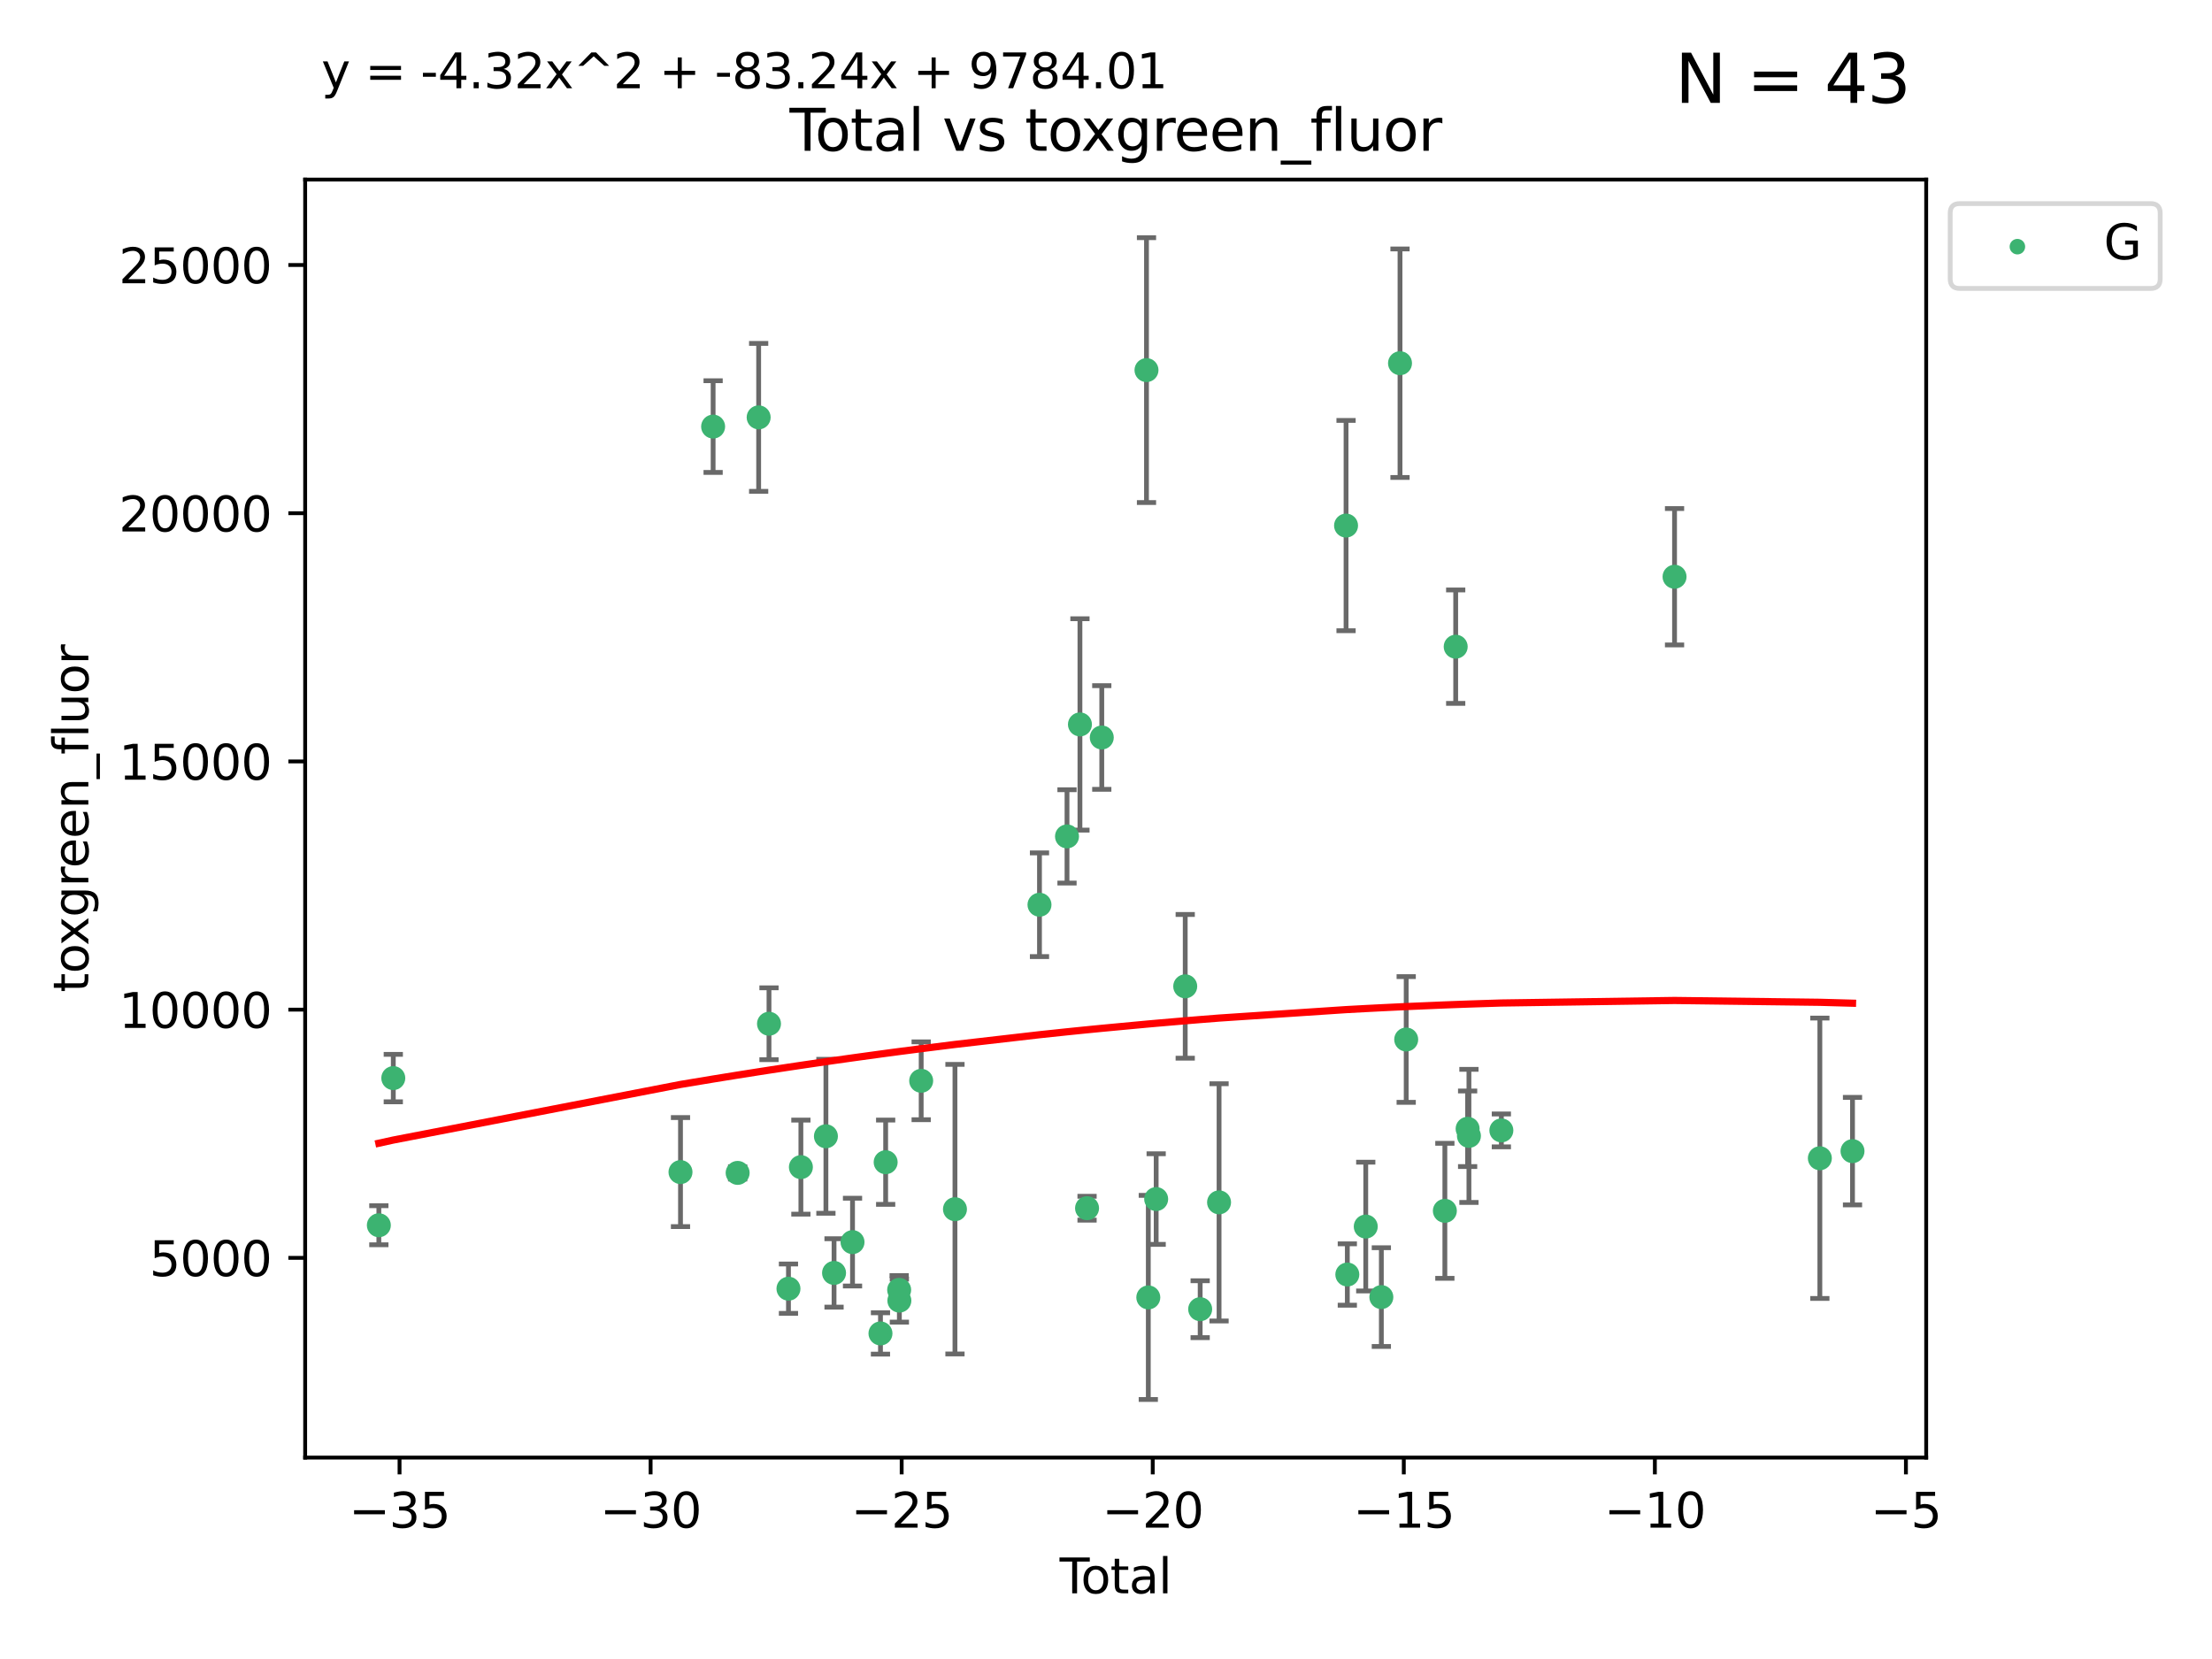 <?xml version="1.0" encoding="utf-8" standalone="no"?>
<!DOCTYPE svg PUBLIC "-//W3C//DTD SVG 1.1//EN"
  "http://www.w3.org/Graphics/SVG/1.1/DTD/svg11.dtd">
<svg xmlns:xlink="http://www.w3.org/1999/xlink" width="460.8pt" height="345.6pt" viewBox="0 0 460.8 345.6" xmlns="http://www.w3.org/2000/svg" version="1.1">
 <defs>
  <style type="text/css">*{stroke-linejoin: round; stroke-linecap: butt}</style>
 </defs>
 <g id="figure_1">
  <g id="patch_1">
   <path d="M 0 345.6 
L 460.8 345.6 
L 460.8 0 
L 0 0 
z
" style="fill: #ffffff"/>
  </g>
  <g id="axes_1">
   <g id="patch_2">
    <path d="M 63.571 303.64 
L 401.26 303.64 
L 401.26 37.411 
L 63.571 37.411 
z
" style="fill: #ffffff"/>
   </g>
   <g id="PathCollection_1">
    <defs>
     <path id="mac6b5f4018" d="M 0 1.118 
C 0.297 1.118 0.581 1 0.791 0.791 
C 1 0.581 1.118 0.297 1.118 0 
C 1.118 -0.297 1 -0.581 0.791 -0.791 
C 0.581 -1 0.297 -1.118 0 -1.118 
C -0.297 -1.118 -0.581 -1 -0.791 -0.791 
C -1 -0.581 -1.118 -0.297 -1.118 0 
C -1.118 0.297 -1 0.581 -0.791 0.791 
C -0.581 1 -0.297 1.118 0 1.118 
z
" style="stroke: #3cb371"/>
    </defs>
    <g clip-path="url(#pa91abbb60c)">
     <use xlink:href="#mac6b5f4018" x="78.921" y="255.241" style="fill: #3cb371; stroke: #3cb371"/>
     <use xlink:href="#mac6b5f4018" x="81.93" y="224.585" style="fill: #3cb371; stroke: #3cb371"/>
     <use xlink:href="#mac6b5f4018" x="141.76" y="244.166" style="fill: #3cb371; stroke: #3cb371"/>
     <use xlink:href="#mac6b5f4018" x="148.556" y="88.865" style="fill: #3cb371; stroke: #3cb371"/>
     <use xlink:href="#mac6b5f4018" x="153.665" y="244.333" style="fill: #3cb371; stroke: #3cb371"/>
     <use xlink:href="#mac6b5f4018" x="158.042" y="86.946" style="fill: #3cb371; stroke: #3cb371"/>
     <use xlink:href="#mac6b5f4018" x="160.196" y="213.265" style="fill: #3cb371; stroke: #3cb371"/>
     <use xlink:href="#mac6b5f4018" x="164.252" y="268.458" style="fill: #3cb371; stroke: #3cb371"/>
     <use xlink:href="#mac6b5f4018" x="166.84" y="243.132" style="fill: #3cb371; stroke: #3cb371"/>
     <use xlink:href="#mac6b5f4018" x="172.053" y="236.707" style="fill: #3cb371; stroke: #3cb371"/>
     <use xlink:href="#mac6b5f4018" x="173.747" y="265.175" style="fill: #3cb371; stroke: #3cb371"/>
     <use xlink:href="#mac6b5f4018" x="177.596" y="258.756" style="fill: #3cb371; stroke: #3cb371"/>
     <use xlink:href="#mac6b5f4018" x="183.419" y="277.778" style="fill: #3cb371; stroke: #3cb371"/>
     <use xlink:href="#mac6b5f4018" x="184.499" y="242.11" style="fill: #3cb371; stroke: #3cb371"/>
     <use xlink:href="#mac6b5f4018" x="187.311" y="268.703" style="fill: #3cb371; stroke: #3cb371"/>
     <use xlink:href="#mac6b5f4018" x="187.355" y="270.943" style="fill: #3cb371; stroke: #3cb371"/>
     <use xlink:href="#mac6b5f4018" x="191.898" y="225.149" style="fill: #3cb371; stroke: #3cb371"/>
     <use xlink:href="#mac6b5f4018" x="198.937" y="251.896" style="fill: #3cb371; stroke: #3cb371"/>
     <use xlink:href="#mac6b5f4018" x="216.545" y="188.473" style="fill: #3cb371; stroke: #3cb371"/>
     <use xlink:href="#mac6b5f4018" x="222.277" y="174.238" style="fill: #3cb371; stroke: #3cb371"/>
     <use xlink:href="#mac6b5f4018" x="224.972" y="150.91" style="fill: #3cb371; stroke: #3cb371"/>
     <use xlink:href="#mac6b5f4018" x="226.453" y="251.69" style="fill: #3cb371; stroke: #3cb371"/>
     <use xlink:href="#mac6b5f4018" x="229.52" y="153.633" style="fill: #3cb371; stroke: #3cb371"/>
     <use xlink:href="#mac6b5f4018" x="238.835" y="77.1" style="fill: #3cb371; stroke: #3cb371"/>
     <use xlink:href="#mac6b5f4018" x="239.213" y="270.277" style="fill: #3cb371; stroke: #3cb371"/>
     <use xlink:href="#mac6b5f4018" x="240.851" y="249.786" style="fill: #3cb371; stroke: #3cb371"/>
     <use xlink:href="#mac6b5f4018" x="246.904" y="205.47" style="fill: #3cb371; stroke: #3cb371"/>
     <use xlink:href="#mac6b5f4018" x="250.017" y="272.727" style="fill: #3cb371; stroke: #3cb371"/>
     <use xlink:href="#mac6b5f4018" x="253.952" y="250.471" style="fill: #3cb371; stroke: #3cb371"/>
     <use xlink:href="#mac6b5f4018" x="280.407" y="109.488" style="fill: #3cb371; stroke: #3cb371"/>
     <use xlink:href="#mac6b5f4018" x="280.673" y="265.504" style="fill: #3cb371; stroke: #3cb371"/>
     <use xlink:href="#mac6b5f4018" x="284.511" y="255.513" style="fill: #3cb371; stroke: #3cb371"/>
     <use xlink:href="#mac6b5f4018" x="287.76" y="270.21" style="fill: #3cb371; stroke: #3cb371"/>
     <use xlink:href="#mac6b5f4018" x="291.648" y="75.663" style="fill: #3cb371; stroke: #3cb371"/>
     <use xlink:href="#mac6b5f4018" x="292.937" y="216.544" style="fill: #3cb371; stroke: #3cb371"/>
     <use xlink:href="#mac6b5f4018" x="300.991" y="252.238" style="fill: #3cb371; stroke: #3cb371"/>
     <use xlink:href="#mac6b5f4018" x="303.248" y="134.716" style="fill: #3cb371; stroke: #3cb371"/>
     <use xlink:href="#mac6b5f4018" x="305.733" y="235.144" style="fill: #3cb371; stroke: #3cb371"/>
     <use xlink:href="#mac6b5f4018" x="306.006" y="236.628" style="fill: #3cb371; stroke: #3cb371"/>
     <use xlink:href="#mac6b5f4018" x="312.761" y="235.486" style="fill: #3cb371; stroke: #3cb371"/>
     <use xlink:href="#mac6b5f4018" x="348.839" y="120.147" style="fill: #3cb371; stroke: #3cb371"/>
     <use xlink:href="#mac6b5f4018" x="379.109" y="241.286" style="fill: #3cb371; stroke: #3cb371"/>
     <use xlink:href="#mac6b5f4018" x="385.911" y="239.804" style="fill: #3cb371; stroke: #3cb371"/>
    </g>
   </g>
   <g id="matplotlib.axis_1">
    <g id="xtick_1">
     <g id="line2d_1">
      <defs>
       <path id="m3cd643c3b6" d="M 0 0 
L 0 3.5 
" style="stroke: #000000; stroke-width: 0.8"/>
      </defs>
      <g>
       <use xlink:href="#m3cd643c3b6" x="83.232" y="303.64" style="stroke: #000000; stroke-width: 0.8"/>
      </g>
     </g>
     <g id="text_1">
      <!-- −35 -->
      <g transform="translate(72.68 318.238)scale(0.1 -0.1)">
       <defs>
        <path id="DejaVuSans-2212" d="M 678 2272 
L 4684 2272 
L 4684 1741 
L 678 1741 
L 678 2272 
z
" transform="scale(0.016)"/>
        <path id="DejaVuSans-33" d="M 2597 2516 
Q 3050 2419 3304 2112 
Q 3559 1806 3559 1356 
Q 3559 666 3084 287 
Q 2609 -91 1734 -91 
Q 1441 -91 1130 -33 
Q 819 25 488 141 
L 488 750 
Q 750 597 1062 519 
Q 1375 441 1716 441 
Q 2309 441 2620 675 
Q 2931 909 2931 1356 
Q 2931 1769 2642 2001 
Q 2353 2234 1838 2234 
L 1294 2234 
L 1294 2753 
L 1863 2753 
Q 2328 2753 2575 2939 
Q 2822 3125 2822 3475 
Q 2822 3834 2567 4026 
Q 2313 4219 1838 4219 
Q 1578 4219 1281 4162 
Q 984 4106 628 3988 
L 628 4550 
Q 988 4650 1302 4700 
Q 1616 4750 1894 4750 
Q 2613 4750 3031 4423 
Q 3450 4097 3450 3541 
Q 3450 3153 3228 2886 
Q 3006 2619 2597 2516 
z
" transform="scale(0.016)"/>
        <path id="DejaVuSans-35" d="M 691 4666 
L 3169 4666 
L 3169 4134 
L 1269 4134 
L 1269 2991 
Q 1406 3038 1543 3061 
Q 1681 3084 1819 3084 
Q 2600 3084 3056 2656 
Q 3513 2228 3513 1497 
Q 3513 744 3044 326 
Q 2575 -91 1722 -91 
Q 1428 -91 1123 -41 
Q 819 9 494 109 
L 494 744 
Q 775 591 1075 516 
Q 1375 441 1709 441 
Q 2250 441 2565 725 
Q 2881 1009 2881 1497 
Q 2881 1984 2565 2268 
Q 2250 2553 1709 2553 
Q 1456 2553 1204 2497 
Q 953 2441 691 2322 
L 691 4666 
z
" transform="scale(0.016)"/>
       </defs>
       <use xlink:href="#DejaVuSans-2212"/>
       <use xlink:href="#DejaVuSans-33" x="83.789"/>
       <use xlink:href="#DejaVuSans-35" x="147.412"/>
      </g>
     </g>
    </g>
    <g id="xtick_2">
     <g id="line2d_2">
      <g>
       <use xlink:href="#m3cd643c3b6" x="135.534" y="303.64" style="stroke: #000000; stroke-width: 0.8"/>
      </g>
     </g>
     <g id="text_2">
      <!-- −30 -->
      <g transform="translate(124.981 318.238)scale(0.1 -0.1)">
       <defs>
        <path id="DejaVuSans-30" d="M 2034 4250 
Q 1547 4250 1301 3770 
Q 1056 3291 1056 2328 
Q 1056 1369 1301 889 
Q 1547 409 2034 409 
Q 2525 409 2770 889 
Q 3016 1369 3016 2328 
Q 3016 3291 2770 3770 
Q 2525 4250 2034 4250 
z
M 2034 4750 
Q 2819 4750 3233 4129 
Q 3647 3509 3647 2328 
Q 3647 1150 3233 529 
Q 2819 -91 2034 -91 
Q 1250 -91 836 529 
Q 422 1150 422 2328 
Q 422 3509 836 4129 
Q 1250 4750 2034 4750 
z
" transform="scale(0.016)"/>
       </defs>
       <use xlink:href="#DejaVuSans-2212"/>
       <use xlink:href="#DejaVuSans-33" x="83.789"/>
       <use xlink:href="#DejaVuSans-30" x="147.412"/>
      </g>
     </g>
    </g>
    <g id="xtick_3">
     <g id="line2d_3">
      <g>
       <use xlink:href="#m3cd643c3b6" x="187.835" y="303.64" style="stroke: #000000; stroke-width: 0.8"/>
      </g>
     </g>
     <g id="text_3">
      <!-- −25 -->
      <g transform="translate(177.283 318.238)scale(0.1 -0.1)">
       <defs>
        <path id="DejaVuSans-32" d="M 1228 531 
L 3431 531 
L 3431 0 
L 469 0 
L 469 531 
Q 828 903 1448 1529 
Q 2069 2156 2228 2338 
Q 2531 2678 2651 2914 
Q 2772 3150 2772 3378 
Q 2772 3750 2511 3984 
Q 2250 4219 1831 4219 
Q 1534 4219 1204 4116 
Q 875 4013 500 3803 
L 500 4441 
Q 881 4594 1212 4672 
Q 1544 4750 1819 4750 
Q 2544 4750 2975 4387 
Q 3406 4025 3406 3419 
Q 3406 3131 3298 2873 
Q 3191 2616 2906 2266 
Q 2828 2175 2409 1742 
Q 1991 1309 1228 531 
z
" transform="scale(0.016)"/>
       </defs>
       <use xlink:href="#DejaVuSans-2212"/>
       <use xlink:href="#DejaVuSans-32" x="83.789"/>
       <use xlink:href="#DejaVuSans-35" x="147.412"/>
      </g>
     </g>
    </g>
    <g id="xtick_4">
     <g id="line2d_4">
      <g>
       <use xlink:href="#m3cd643c3b6" x="240.136" y="303.64" style="stroke: #000000; stroke-width: 0.8"/>
      </g>
     </g>
     <g id="text_4">
      <!-- −20 -->
      <g transform="translate(229.584 318.238)scale(0.1 -0.1)">
       <use xlink:href="#DejaVuSans-2212"/>
       <use xlink:href="#DejaVuSans-32" x="83.789"/>
       <use xlink:href="#DejaVuSans-30" x="147.412"/>
      </g>
     </g>
    </g>
    <g id="xtick_5">
     <g id="line2d_5">
      <g>
       <use xlink:href="#m3cd643c3b6" x="292.437" y="303.64" style="stroke: #000000; stroke-width: 0.8"/>
      </g>
     </g>
     <g id="text_5">
      <!-- −15 -->
      <g transform="translate(281.885 318.238)scale(0.1 -0.1)">
       <defs>
        <path id="DejaVuSans-31" d="M 794 531 
L 1825 531 
L 1825 4091 
L 703 3866 
L 703 4441 
L 1819 4666 
L 2450 4666 
L 2450 531 
L 3481 531 
L 3481 0 
L 794 0 
L 794 531 
z
" transform="scale(0.016)"/>
       </defs>
       <use xlink:href="#DejaVuSans-2212"/>
       <use xlink:href="#DejaVuSans-31" x="83.789"/>
       <use xlink:href="#DejaVuSans-35" x="147.412"/>
      </g>
     </g>
    </g>
    <g id="xtick_6">
     <g id="line2d_6">
      <g>
       <use xlink:href="#m3cd643c3b6" x="344.739" y="303.64" style="stroke: #000000; stroke-width: 0.8"/>
      </g>
     </g>
     <g id="text_6">
      <!-- −10 -->
      <g transform="translate(334.186 318.238)scale(0.1 -0.1)">
       <use xlink:href="#DejaVuSans-2212"/>
       <use xlink:href="#DejaVuSans-31" x="83.789"/>
       <use xlink:href="#DejaVuSans-30" x="147.412"/>
      </g>
     </g>
    </g>
    <g id="xtick_7">
     <g id="line2d_7">
      <g>
       <use xlink:href="#m3cd643c3b6" x="397.04" y="303.64" style="stroke: #000000; stroke-width: 0.8"/>
      </g>
     </g>
     <g id="text_7">
      <!-- −5 -->
      <g transform="translate(389.669 318.238)scale(0.1 -0.1)">
       <use xlink:href="#DejaVuSans-2212"/>
       <use xlink:href="#DejaVuSans-35" x="83.789"/>
      </g>
     </g>
    </g>
    <g id="text_8">
     <!-- Total -->
     <g transform="translate(220.739 331.917)scale(0.1 -0.1)">
      <defs>
       <path id="DejaVuSans-54" d="M -19 4666 
L 3928 4666 
L 3928 4134 
L 2272 4134 
L 2272 0 
L 1638 0 
L 1638 4134 
L -19 4134 
L -19 4666 
z
" transform="scale(0.016)"/>
       <path id="DejaVuSans-6f" d="M 1959 3097 
Q 1497 3097 1228 2736 
Q 959 2375 959 1747 
Q 959 1119 1226 758 
Q 1494 397 1959 397 
Q 2419 397 2687 759 
Q 2956 1122 2956 1747 
Q 2956 2369 2687 2733 
Q 2419 3097 1959 3097 
z
M 1959 3584 
Q 2709 3584 3137 3096 
Q 3566 2609 3566 1747 
Q 3566 888 3137 398 
Q 2709 -91 1959 -91 
Q 1206 -91 779 398 
Q 353 888 353 1747 
Q 353 2609 779 3096 
Q 1206 3584 1959 3584 
z
" transform="scale(0.016)"/>
       <path id="DejaVuSans-74" d="M 1172 4494 
L 1172 3500 
L 2356 3500 
L 2356 3053 
L 1172 3053 
L 1172 1153 
Q 1172 725 1289 603 
Q 1406 481 1766 481 
L 2356 481 
L 2356 0 
L 1766 0 
Q 1100 0 847 248 
Q 594 497 594 1153 
L 594 3053 
L 172 3053 
L 172 3500 
L 594 3500 
L 594 4494 
L 1172 4494 
z
" transform="scale(0.016)"/>
       <path id="DejaVuSans-61" d="M 2194 1759 
Q 1497 1759 1228 1600 
Q 959 1441 959 1056 
Q 959 750 1161 570 
Q 1363 391 1709 391 
Q 2188 391 2477 730 
Q 2766 1069 2766 1631 
L 2766 1759 
L 2194 1759 
z
M 3341 1997 
L 3341 0 
L 2766 0 
L 2766 531 
Q 2569 213 2275 61 
Q 1981 -91 1556 -91 
Q 1019 -91 701 211 
Q 384 513 384 1019 
Q 384 1609 779 1909 
Q 1175 2209 1959 2209 
L 2766 2209 
L 2766 2266 
Q 2766 2663 2505 2880 
Q 2244 3097 1772 3097 
Q 1472 3097 1187 3025 
Q 903 2953 641 2809 
L 641 3341 
Q 956 3463 1253 3523 
Q 1550 3584 1831 3584 
Q 2591 3584 2966 3190 
Q 3341 2797 3341 1997 
z
" transform="scale(0.016)"/>
       <path id="DejaVuSans-6c" d="M 603 4863 
L 1178 4863 
L 1178 0 
L 603 0 
L 603 4863 
z
" transform="scale(0.016)"/>
      </defs>
      <use xlink:href="#DejaVuSans-54"/>
      <use xlink:href="#DejaVuSans-6f" x="44.084"/>
      <use xlink:href="#DejaVuSans-74" x="105.266"/>
      <use xlink:href="#DejaVuSans-61" x="144.475"/>
      <use xlink:href="#DejaVuSans-6c" x="205.754"/>
     </g>
    </g>
   </g>
   <g id="matplotlib.axis_2">
    <g id="ytick_1">
     <g id="line2d_8">
      <defs>
       <path id="mf3cbaf7d7b" d="M 0 0 
L -3.5 0 
" style="stroke: #000000; stroke-width: 0.8"/>
      </defs>
      <g>
       <use xlink:href="#mf3cbaf7d7b" x="63.571" y="262.033" style="stroke: #000000; stroke-width: 0.8"/>
      </g>
     </g>
     <g id="text_9">
      <!-- 5000 -->
      <g transform="translate(31.121 265.832)scale(0.1 -0.1)">
       <use xlink:href="#DejaVuSans-35"/>
       <use xlink:href="#DejaVuSans-30" x="63.623"/>
       <use xlink:href="#DejaVuSans-30" x="127.246"/>
       <use xlink:href="#DejaVuSans-30" x="190.869"/>
      </g>
     </g>
    </g>
    <g id="ytick_2">
     <g id="line2d_9">
      <g>
       <use xlink:href="#mf3cbaf7d7b" x="63.571" y="210.326" style="stroke: #000000; stroke-width: 0.8"/>
      </g>
     </g>
     <g id="text_10">
      <!-- 10000 -->
      <g transform="translate(24.759 214.125)scale(0.1 -0.1)">
       <use xlink:href="#DejaVuSans-31"/>
       <use xlink:href="#DejaVuSans-30" x="63.623"/>
       <use xlink:href="#DejaVuSans-30" x="127.246"/>
       <use xlink:href="#DejaVuSans-30" x="190.869"/>
       <use xlink:href="#DejaVuSans-30" x="254.492"/>
      </g>
     </g>
    </g>
    <g id="ytick_3">
     <g id="line2d_10">
      <g>
       <use xlink:href="#mf3cbaf7d7b" x="63.571" y="158.619" style="stroke: #000000; stroke-width: 0.8"/>
      </g>
     </g>
     <g id="text_11">
      <!-- 15000 -->
      <g transform="translate(24.759 162.418)scale(0.1 -0.1)">
       <use xlink:href="#DejaVuSans-31"/>
       <use xlink:href="#DejaVuSans-35" x="63.623"/>
       <use xlink:href="#DejaVuSans-30" x="127.246"/>
       <use xlink:href="#DejaVuSans-30" x="190.869"/>
       <use xlink:href="#DejaVuSans-30" x="254.492"/>
      </g>
     </g>
    </g>
    <g id="ytick_4">
     <g id="line2d_11">
      <g>
       <use xlink:href="#mf3cbaf7d7b" x="63.571" y="106.913" style="stroke: #000000; stroke-width: 0.8"/>
      </g>
     </g>
     <g id="text_12">
      <!-- 20000 -->
      <g transform="translate(24.759 110.712)scale(0.1 -0.1)">
       <use xlink:href="#DejaVuSans-32"/>
       <use xlink:href="#DejaVuSans-30" x="63.623"/>
       <use xlink:href="#DejaVuSans-30" x="127.246"/>
       <use xlink:href="#DejaVuSans-30" x="190.869"/>
       <use xlink:href="#DejaVuSans-30" x="254.492"/>
      </g>
     </g>
    </g>
    <g id="ytick_5">
     <g id="line2d_12">
      <g>
       <use xlink:href="#mf3cbaf7d7b" x="63.571" y="55.206" style="stroke: #000000; stroke-width: 0.8"/>
      </g>
     </g>
     <g id="text_13">
      <!-- 25000 -->
      <g transform="translate(24.759 59.005)scale(0.1 -0.1)">
       <use xlink:href="#DejaVuSans-32"/>
       <use xlink:href="#DejaVuSans-35" x="63.623"/>
       <use xlink:href="#DejaVuSans-30" x="127.246"/>
       <use xlink:href="#DejaVuSans-30" x="190.869"/>
       <use xlink:href="#DejaVuSans-30" x="254.492"/>
      </g>
     </g>
    </g>
    <g id="text_14">
     <!-- toxgreen_fluor -->
     <g transform="translate(18.401 206.72)rotate(-90)scale(0.1 -0.1)">
      <defs>
       <path id="DejaVuSans-78" d="M 3513 3500 
L 2247 1797 
L 3578 0 
L 2900 0 
L 1881 1375 
L 863 0 
L 184 0 
L 1544 1831 
L 300 3500 
L 978 3500 
L 1906 2253 
L 2834 3500 
L 3513 3500 
z
" transform="scale(0.016)"/>
       <path id="DejaVuSans-67" d="M 2906 1791 
Q 2906 2416 2648 2759 
Q 2391 3103 1925 3103 
Q 1463 3103 1205 2759 
Q 947 2416 947 1791 
Q 947 1169 1205 825 
Q 1463 481 1925 481 
Q 2391 481 2648 825 
Q 2906 1169 2906 1791 
z
M 3481 434 
Q 3481 -459 3084 -895 
Q 2688 -1331 1869 -1331 
Q 1566 -1331 1297 -1286 
Q 1028 -1241 775 -1147 
L 775 -588 
Q 1028 -725 1275 -790 
Q 1522 -856 1778 -856 
Q 2344 -856 2625 -561 
Q 2906 -266 2906 331 
L 2906 616 
Q 2728 306 2450 153 
Q 2172 0 1784 0 
Q 1141 0 747 490 
Q 353 981 353 1791 
Q 353 2603 747 3093 
Q 1141 3584 1784 3584 
Q 2172 3584 2450 3431 
Q 2728 3278 2906 2969 
L 2906 3500 
L 3481 3500 
L 3481 434 
z
" transform="scale(0.016)"/>
       <path id="DejaVuSans-72" d="M 2631 2963 
Q 2534 3019 2420 3045 
Q 2306 3072 2169 3072 
Q 1681 3072 1420 2755 
Q 1159 2438 1159 1844 
L 1159 0 
L 581 0 
L 581 3500 
L 1159 3500 
L 1159 2956 
Q 1341 3275 1631 3429 
Q 1922 3584 2338 3584 
Q 2397 3584 2469 3576 
Q 2541 3569 2628 3553 
L 2631 2963 
z
" transform="scale(0.016)"/>
       <path id="DejaVuSans-65" d="M 3597 1894 
L 3597 1613 
L 953 1613 
Q 991 1019 1311 708 
Q 1631 397 2203 397 
Q 2534 397 2845 478 
Q 3156 559 3463 722 
L 3463 178 
Q 3153 47 2828 -22 
Q 2503 -91 2169 -91 
Q 1331 -91 842 396 
Q 353 884 353 1716 
Q 353 2575 817 3079 
Q 1281 3584 2069 3584 
Q 2775 3584 3186 3129 
Q 3597 2675 3597 1894 
z
M 3022 2063 
Q 3016 2534 2758 2815 
Q 2500 3097 2075 3097 
Q 1594 3097 1305 2825 
Q 1016 2553 972 2059 
L 3022 2063 
z
" transform="scale(0.016)"/>
       <path id="DejaVuSans-6e" d="M 3513 2113 
L 3513 0 
L 2938 0 
L 2938 2094 
Q 2938 2591 2744 2837 
Q 2550 3084 2163 3084 
Q 1697 3084 1428 2787 
Q 1159 2491 1159 1978 
L 1159 0 
L 581 0 
L 581 3500 
L 1159 3500 
L 1159 2956 
Q 1366 3272 1645 3428 
Q 1925 3584 2291 3584 
Q 2894 3584 3203 3211 
Q 3513 2838 3513 2113 
z
" transform="scale(0.016)"/>
       <path id="DejaVuSans-5f" d="M 3263 -1063 
L 3263 -1509 
L -63 -1509 
L -63 -1063 
L 3263 -1063 
z
" transform="scale(0.016)"/>
       <path id="DejaVuSans-66" d="M 2375 4863 
L 2375 4384 
L 1825 4384 
Q 1516 4384 1395 4259 
Q 1275 4134 1275 3809 
L 1275 3500 
L 2222 3500 
L 2222 3053 
L 1275 3053 
L 1275 0 
L 697 0 
L 697 3053 
L 147 3053 
L 147 3500 
L 697 3500 
L 697 3744 
Q 697 4328 969 4595 
Q 1241 4863 1831 4863 
L 2375 4863 
z
" transform="scale(0.016)"/>
       <path id="DejaVuSans-75" d="M 544 1381 
L 544 3500 
L 1119 3500 
L 1119 1403 
Q 1119 906 1312 657 
Q 1506 409 1894 409 
Q 2359 409 2629 706 
Q 2900 1003 2900 1516 
L 2900 3500 
L 3475 3500 
L 3475 0 
L 2900 0 
L 2900 538 
Q 2691 219 2414 64 
Q 2138 -91 1772 -91 
Q 1169 -91 856 284 
Q 544 659 544 1381 
z
M 1991 3584 
L 1991 3584 
z
" transform="scale(0.016)"/>
      </defs>
      <use xlink:href="#DejaVuSans-74"/>
      <use xlink:href="#DejaVuSans-6f" x="39.209"/>
      <use xlink:href="#DejaVuSans-78" x="97.266"/>
      <use xlink:href="#DejaVuSans-67" x="156.445"/>
      <use xlink:href="#DejaVuSans-72" x="219.922"/>
      <use xlink:href="#DejaVuSans-65" x="258.785"/>
      <use xlink:href="#DejaVuSans-65" x="320.309"/>
      <use xlink:href="#DejaVuSans-6e" x="381.832"/>
      <use xlink:href="#DejaVuSans-5f" x="445.211"/>
      <use xlink:href="#DejaVuSans-66" x="495.211"/>
      <use xlink:href="#DejaVuSans-6c" x="530.416"/>
      <use xlink:href="#DejaVuSans-75" x="558.199"/>
      <use xlink:href="#DejaVuSans-6f" x="621.578"/>
      <use xlink:href="#DejaVuSans-72" x="682.76"/>
     </g>
    </g>
   </g>
   <g id="LineCollection_1">
    <path d="M 78.921 259.311 
L 78.921 251.171 
" clip-path="url(#pa91abbb60c)" style="fill: none; stroke: #696969"/>
    <path d="M 81.93 229.529 
L 81.93 219.641 
" clip-path="url(#pa91abbb60c)" style="fill: none; stroke: #696969"/>
    <path d="M 141.76 255.523 
L 141.76 232.809 
" clip-path="url(#pa91abbb60c)" style="fill: none; stroke: #696969"/>
    <path d="M 148.556 98.414 
L 148.556 79.316 
" clip-path="url(#pa91abbb60c)" style="fill: none; stroke: #696969"/>
    <path d="M 153.665 245.62 
L 153.665 243.047 
" clip-path="url(#pa91abbb60c)" style="fill: none; stroke: #696969"/>
    <path d="M 158.042 102.353 
L 158.042 71.54 
" clip-path="url(#pa91abbb60c)" style="fill: none; stroke: #696969"/>
    <path d="M 160.196 220.749 
L 160.196 205.782 
" clip-path="url(#pa91abbb60c)" style="fill: none; stroke: #696969"/>
    <path d="M 164.252 273.6 
L 164.252 263.315 
" clip-path="url(#pa91abbb60c)" style="fill: none; stroke: #696969"/>
    <path d="M 166.84 252.927 
L 166.84 233.337 
" clip-path="url(#pa91abbb60c)" style="fill: none; stroke: #696969"/>
    <path d="M 172.053 252.743 
L 172.053 220.671 
" clip-path="url(#pa91abbb60c)" style="fill: none; stroke: #696969"/>
    <path d="M 173.747 272.302 
L 173.747 258.049 
" clip-path="url(#pa91abbb60c)" style="fill: none; stroke: #696969"/>
    <path d="M 177.596 267.9 
L 177.596 249.612 
" clip-path="url(#pa91abbb60c)" style="fill: none; stroke: #696969"/>
    <path d="M 183.419 282.087 
L 183.419 273.469 
" clip-path="url(#pa91abbb60c)" style="fill: none; stroke: #696969"/>
    <path d="M 184.499 250.89 
L 184.499 233.33 
" clip-path="url(#pa91abbb60c)" style="fill: none; stroke: #696969"/>
    <path d="M 187.311 271.688 
L 187.311 265.719 
" clip-path="url(#pa91abbb60c)" style="fill: none; stroke: #696969"/>
    <path d="M 187.355 275.422 
L 187.355 266.463 
" clip-path="url(#pa91abbb60c)" style="fill: none; stroke: #696969"/>
    <path d="M 191.898 233.257 
L 191.898 217.04 
" clip-path="url(#pa91abbb60c)" style="fill: none; stroke: #696969"/>
    <path d="M 198.937 282.056 
L 198.937 221.735 
" clip-path="url(#pa91abbb60c)" style="fill: none; stroke: #696969"/>
    <path d="M 216.545 199.273 
L 216.545 177.673 
" clip-path="url(#pa91abbb60c)" style="fill: none; stroke: #696969"/>
    <path d="M 222.277 183.954 
L 222.277 164.521 
" clip-path="url(#pa91abbb60c)" style="fill: none; stroke: #696969"/>
    <path d="M 224.972 172.929 
L 224.972 128.892 
" clip-path="url(#pa91abbb60c)" style="fill: none; stroke: #696969"/>
    <path d="M 226.453 254.176 
L 226.453 249.205 
" clip-path="url(#pa91abbb60c)" style="fill: none; stroke: #696969"/>
    <path d="M 229.52 164.431 
L 229.52 142.835 
" clip-path="url(#pa91abbb60c)" style="fill: none; stroke: #696969"/>
    <path d="M 238.835 104.687 
L 238.835 49.513 
" clip-path="url(#pa91abbb60c)" style="fill: none; stroke: #696969"/>
    <path d="M 239.213 291.539 
L 239.213 249.015 
" clip-path="url(#pa91abbb60c)" style="fill: none; stroke: #696969"/>
    <path d="M 240.851 259.226 
L 240.851 240.345 
" clip-path="url(#pa91abbb60c)" style="fill: none; stroke: #696969"/>
    <path d="M 246.904 220.441 
L 246.904 190.499 
" clip-path="url(#pa91abbb60c)" style="fill: none; stroke: #696969"/>
    <path d="M 250.017 278.654 
L 250.017 266.8 
" clip-path="url(#pa91abbb60c)" style="fill: none; stroke: #696969"/>
    <path d="M 253.952 275.182 
L 253.952 225.759 
" clip-path="url(#pa91abbb60c)" style="fill: none; stroke: #696969"/>
    <path d="M 280.407 131.392 
L 280.407 87.583 
" clip-path="url(#pa91abbb60c)" style="fill: none; stroke: #696969"/>
    <path d="M 280.673 271.897 
L 280.673 259.11 
" clip-path="url(#pa91abbb60c)" style="fill: none; stroke: #696969"/>
    <path d="M 284.511 268.925 
L 284.511 242.101 
" clip-path="url(#pa91abbb60c)" style="fill: none; stroke: #696969"/>
    <path d="M 287.76 280.495 
L 287.76 259.925 
" clip-path="url(#pa91abbb60c)" style="fill: none; stroke: #696969"/>
    <path d="M 291.648 99.464 
L 291.648 51.861 
" clip-path="url(#pa91abbb60c)" style="fill: none; stroke: #696969"/>
    <path d="M 292.937 229.64 
L 292.937 203.449 
" clip-path="url(#pa91abbb60c)" style="fill: none; stroke: #696969"/>
    <path d="M 300.991 266.299 
L 300.991 238.176 
" clip-path="url(#pa91abbb60c)" style="fill: none; stroke: #696969"/>
    <path d="M 303.248 146.53 
L 303.248 122.902 
" clip-path="url(#pa91abbb60c)" style="fill: none; stroke: #696969"/>
    <path d="M 305.733 243.011 
L 305.733 227.276 
" clip-path="url(#pa91abbb60c)" style="fill: none; stroke: #696969"/>
    <path d="M 306.006 250.491 
L 306.006 222.765 
" clip-path="url(#pa91abbb60c)" style="fill: none; stroke: #696969"/>
    <path d="M 312.761 238.911 
L 312.761 232.06 
" clip-path="url(#pa91abbb60c)" style="fill: none; stroke: #696969"/>
    <path d="M 348.839 134.352 
L 348.839 105.942 
" clip-path="url(#pa91abbb60c)" style="fill: none; stroke: #696969"/>
    <path d="M 379.109 270.492 
L 379.109 212.081 
" clip-path="url(#pa91abbb60c)" style="fill: none; stroke: #696969"/>
    <path d="M 385.911 251.003 
L 385.911 228.605 
" clip-path="url(#pa91abbb60c)" style="fill: none; stroke: #696969"/>
   </g>
   <g id="line2d_13">
    <defs>
     <path id="m55a42a2d68" d="M 2 0 
L -2 -0 
" style="stroke: #696969"/>
    </defs>
    <g clip-path="url(#pa91abbb60c)">
     <use xlink:href="#m55a42a2d68" x="78.921" y="259.311" style="fill: #696969; stroke: #696969"/>
     <use xlink:href="#m55a42a2d68" x="81.93" y="229.529" style="fill: #696969; stroke: #696969"/>
     <use xlink:href="#m55a42a2d68" x="141.76" y="255.523" style="fill: #696969; stroke: #696969"/>
     <use xlink:href="#m55a42a2d68" x="148.556" y="98.414" style="fill: #696969; stroke: #696969"/>
     <use xlink:href="#m55a42a2d68" x="153.665" y="245.62" style="fill: #696969; stroke: #696969"/>
     <use xlink:href="#m55a42a2d68" x="158.042" y="102.353" style="fill: #696969; stroke: #696969"/>
     <use xlink:href="#m55a42a2d68" x="160.196" y="220.749" style="fill: #696969; stroke: #696969"/>
     <use xlink:href="#m55a42a2d68" x="164.252" y="273.6" style="fill: #696969; stroke: #696969"/>
     <use xlink:href="#m55a42a2d68" x="166.84" y="252.927" style="fill: #696969; stroke: #696969"/>
     <use xlink:href="#m55a42a2d68" x="172.053" y="252.743" style="fill: #696969; stroke: #696969"/>
     <use xlink:href="#m55a42a2d68" x="173.747" y="272.302" style="fill: #696969; stroke: #696969"/>
     <use xlink:href="#m55a42a2d68" x="177.596" y="267.9" style="fill: #696969; stroke: #696969"/>
     <use xlink:href="#m55a42a2d68" x="183.419" y="282.087" style="fill: #696969; stroke: #696969"/>
     <use xlink:href="#m55a42a2d68" x="184.499" y="250.89" style="fill: #696969; stroke: #696969"/>
     <use xlink:href="#m55a42a2d68" x="187.311" y="271.688" style="fill: #696969; stroke: #696969"/>
     <use xlink:href="#m55a42a2d68" x="187.355" y="275.422" style="fill: #696969; stroke: #696969"/>
     <use xlink:href="#m55a42a2d68" x="191.898" y="233.257" style="fill: #696969; stroke: #696969"/>
     <use xlink:href="#m55a42a2d68" x="198.937" y="282.056" style="fill: #696969; stroke: #696969"/>
     <use xlink:href="#m55a42a2d68" x="216.545" y="199.273" style="fill: #696969; stroke: #696969"/>
     <use xlink:href="#m55a42a2d68" x="222.277" y="183.954" style="fill: #696969; stroke: #696969"/>
     <use xlink:href="#m55a42a2d68" x="224.972" y="172.929" style="fill: #696969; stroke: #696969"/>
     <use xlink:href="#m55a42a2d68" x="226.453" y="254.176" style="fill: #696969; stroke: #696969"/>
     <use xlink:href="#m55a42a2d68" x="229.52" y="164.431" style="fill: #696969; stroke: #696969"/>
     <use xlink:href="#m55a42a2d68" x="238.835" y="104.687" style="fill: #696969; stroke: #696969"/>
     <use xlink:href="#m55a42a2d68" x="239.213" y="291.539" style="fill: #696969; stroke: #696969"/>
     <use xlink:href="#m55a42a2d68" x="240.851" y="259.226" style="fill: #696969; stroke: #696969"/>
     <use xlink:href="#m55a42a2d68" x="246.904" y="220.441" style="fill: #696969; stroke: #696969"/>
     <use xlink:href="#m55a42a2d68" x="250.017" y="278.654" style="fill: #696969; stroke: #696969"/>
     <use xlink:href="#m55a42a2d68" x="253.952" y="275.182" style="fill: #696969; stroke: #696969"/>
     <use xlink:href="#m55a42a2d68" x="280.407" y="131.392" style="fill: #696969; stroke: #696969"/>
     <use xlink:href="#m55a42a2d68" x="280.673" y="271.897" style="fill: #696969; stroke: #696969"/>
     <use xlink:href="#m55a42a2d68" x="284.511" y="268.925" style="fill: #696969; stroke: #696969"/>
     <use xlink:href="#m55a42a2d68" x="287.76" y="280.495" style="fill: #696969; stroke: #696969"/>
     <use xlink:href="#m55a42a2d68" x="291.648" y="99.464" style="fill: #696969; stroke: #696969"/>
     <use xlink:href="#m55a42a2d68" x="292.937" y="229.64" style="fill: #696969; stroke: #696969"/>
     <use xlink:href="#m55a42a2d68" x="300.991" y="266.299" style="fill: #696969; stroke: #696969"/>
     <use xlink:href="#m55a42a2d68" x="303.248" y="146.53" style="fill: #696969; stroke: #696969"/>
     <use xlink:href="#m55a42a2d68" x="305.733" y="243.011" style="fill: #696969; stroke: #696969"/>
     <use xlink:href="#m55a42a2d68" x="306.006" y="250.491" style="fill: #696969; stroke: #696969"/>
     <use xlink:href="#m55a42a2d68" x="312.761" y="238.911" style="fill: #696969; stroke: #696969"/>
     <use xlink:href="#m55a42a2d68" x="348.839" y="134.352" style="fill: #696969; stroke: #696969"/>
     <use xlink:href="#m55a42a2d68" x="379.109" y="270.492" style="fill: #696969; stroke: #696969"/>
     <use xlink:href="#m55a42a2d68" x="385.911" y="251.003" style="fill: #696969; stroke: #696969"/>
    </g>
   </g>
   <g id="line2d_14">
    <g clip-path="url(#pa91abbb60c)">
     <use xlink:href="#m55a42a2d68" x="78.921" y="251.171" style="fill: #696969; stroke: #696969"/>
     <use xlink:href="#m55a42a2d68" x="81.93" y="219.641" style="fill: #696969; stroke: #696969"/>
     <use xlink:href="#m55a42a2d68" x="141.76" y="232.809" style="fill: #696969; stroke: #696969"/>
     <use xlink:href="#m55a42a2d68" x="148.556" y="79.316" style="fill: #696969; stroke: #696969"/>
     <use xlink:href="#m55a42a2d68" x="153.665" y="243.047" style="fill: #696969; stroke: #696969"/>
     <use xlink:href="#m55a42a2d68" x="158.042" y="71.54" style="fill: #696969; stroke: #696969"/>
     <use xlink:href="#m55a42a2d68" x="160.196" y="205.782" style="fill: #696969; stroke: #696969"/>
     <use xlink:href="#m55a42a2d68" x="164.252" y="263.315" style="fill: #696969; stroke: #696969"/>
     <use xlink:href="#m55a42a2d68" x="166.84" y="233.337" style="fill: #696969; stroke: #696969"/>
     <use xlink:href="#m55a42a2d68" x="172.053" y="220.671" style="fill: #696969; stroke: #696969"/>
     <use xlink:href="#m55a42a2d68" x="173.747" y="258.049" style="fill: #696969; stroke: #696969"/>
     <use xlink:href="#m55a42a2d68" x="177.596" y="249.612" style="fill: #696969; stroke: #696969"/>
     <use xlink:href="#m55a42a2d68" x="183.419" y="273.469" style="fill: #696969; stroke: #696969"/>
     <use xlink:href="#m55a42a2d68" x="184.499" y="233.33" style="fill: #696969; stroke: #696969"/>
     <use xlink:href="#m55a42a2d68" x="187.311" y="265.719" style="fill: #696969; stroke: #696969"/>
     <use xlink:href="#m55a42a2d68" x="187.355" y="266.463" style="fill: #696969; stroke: #696969"/>
     <use xlink:href="#m55a42a2d68" x="191.898" y="217.04" style="fill: #696969; stroke: #696969"/>
     <use xlink:href="#m55a42a2d68" x="198.937" y="221.735" style="fill: #696969; stroke: #696969"/>
     <use xlink:href="#m55a42a2d68" x="216.545" y="177.673" style="fill: #696969; stroke: #696969"/>
     <use xlink:href="#m55a42a2d68" x="222.277" y="164.521" style="fill: #696969; stroke: #696969"/>
     <use xlink:href="#m55a42a2d68" x="224.972" y="128.892" style="fill: #696969; stroke: #696969"/>
     <use xlink:href="#m55a42a2d68" x="226.453" y="249.205" style="fill: #696969; stroke: #696969"/>
     <use xlink:href="#m55a42a2d68" x="229.52" y="142.835" style="fill: #696969; stroke: #696969"/>
     <use xlink:href="#m55a42a2d68" x="238.835" y="49.513" style="fill: #696969; stroke: #696969"/>
     <use xlink:href="#m55a42a2d68" x="239.213" y="249.015" style="fill: #696969; stroke: #696969"/>
     <use xlink:href="#m55a42a2d68" x="240.851" y="240.345" style="fill: #696969; stroke: #696969"/>
     <use xlink:href="#m55a42a2d68" x="246.904" y="190.499" style="fill: #696969; stroke: #696969"/>
     <use xlink:href="#m55a42a2d68" x="250.017" y="266.8" style="fill: #696969; stroke: #696969"/>
     <use xlink:href="#m55a42a2d68" x="253.952" y="225.759" style="fill: #696969; stroke: #696969"/>
     <use xlink:href="#m55a42a2d68" x="280.407" y="87.583" style="fill: #696969; stroke: #696969"/>
     <use xlink:href="#m55a42a2d68" x="280.673" y="259.11" style="fill: #696969; stroke: #696969"/>
     <use xlink:href="#m55a42a2d68" x="284.511" y="242.101" style="fill: #696969; stroke: #696969"/>
     <use xlink:href="#m55a42a2d68" x="287.76" y="259.925" style="fill: #696969; stroke: #696969"/>
     <use xlink:href="#m55a42a2d68" x="291.648" y="51.861" style="fill: #696969; stroke: #696969"/>
     <use xlink:href="#m55a42a2d68" x="292.937" y="203.449" style="fill: #696969; stroke: #696969"/>
     <use xlink:href="#m55a42a2d68" x="300.991" y="238.176" style="fill: #696969; stroke: #696969"/>
     <use xlink:href="#m55a42a2d68" x="303.248" y="122.902" style="fill: #696969; stroke: #696969"/>
     <use xlink:href="#m55a42a2d68" x="305.733" y="227.276" style="fill: #696969; stroke: #696969"/>
     <use xlink:href="#m55a42a2d68" x="306.006" y="222.765" style="fill: #696969; stroke: #696969"/>
     <use xlink:href="#m55a42a2d68" x="312.761" y="232.06" style="fill: #696969; stroke: #696969"/>
     <use xlink:href="#m55a42a2d68" x="348.839" y="105.942" style="fill: #696969; stroke: #696969"/>
     <use xlink:href="#m55a42a2d68" x="379.109" y="212.081" style="fill: #696969; stroke: #696969"/>
     <use xlink:href="#m55a42a2d68" x="385.911" y="228.605" style="fill: #696969; stroke: #696969"/>
    </g>
   </g>
   <g id="line2d_15">
    <path d="M 78.921 238.152 
L 81.93 237.492 
L 141.76 225.911 
L 148.556 224.781 
L 153.665 223.956 
L 158.042 223.266 
L 160.196 222.932 
L 164.252 222.314 
L 166.84 221.927 
L 172.053 221.163 
L 173.747 220.92 
L 177.596 220.376 
L 183.419 219.576 
L 184.499 219.43 
L 187.311 219.056 
L 187.355 219.05 
L 191.898 218.46 
L 198.937 217.578 
L 216.545 215.55 
L 222.277 214.944 
L 224.972 214.669 
L 226.453 214.52 
L 229.52 214.218 
L 238.835 213.346 
L 239.213 213.312 
L 240.851 213.167 
L 246.904 212.648 
L 250.017 212.393 
L 253.952 212.082 
L 280.407 210.321 
L 280.673 210.306 
L 284.511 210.099 
L 287.76 209.933 
L 291.648 209.745 
L 292.937 209.686 
L 300.991 209.345 
L 303.248 209.26 
L 305.733 209.17 
L 306.006 209.16 
L 312.761 208.943 
L 348.839 208.417 
L 379.109 208.796 
L 385.911 208.984 
" clip-path="url(#pa91abbb60c)" style="fill: none; stroke: #ff0000; stroke-width: 1.5; stroke-linecap: square"/>
   </g>
   <g id="line2d_16">
    <defs>
     <path id="ma26ad9e093" d="M 0 2 
C 0.53 2 1.039 1.789 1.414 1.414 
C 1.789 1.039 2 0.53 2 0 
C 2 -0.53 1.789 -1.039 1.414 -1.414 
C 1.039 -1.789 0.53 -2 0 -2 
C -0.53 -2 -1.039 -1.789 -1.414 -1.414 
C -1.789 -1.039 -2 -0.53 -2 0 
C -2 0.53 -1.789 1.039 -1.414 1.414 
C -1.039 1.789 -0.53 2 0 2 
z
" style="stroke: #3cb371"/>
    </defs>
    <g clip-path="url(#pa91abbb60c)">
     <use xlink:href="#ma26ad9e093" x="78.921" y="255.241" style="fill: #3cb371; stroke: #3cb371"/>
     <use xlink:href="#ma26ad9e093" x="81.93" y="224.585" style="fill: #3cb371; stroke: #3cb371"/>
     <use xlink:href="#ma26ad9e093" x="141.76" y="244.166" style="fill: #3cb371; stroke: #3cb371"/>
     <use xlink:href="#ma26ad9e093" x="148.556" y="88.865" style="fill: #3cb371; stroke: #3cb371"/>
     <use xlink:href="#ma26ad9e093" x="153.665" y="244.333" style="fill: #3cb371; stroke: #3cb371"/>
     <use xlink:href="#ma26ad9e093" x="158.042" y="86.946" style="fill: #3cb371; stroke: #3cb371"/>
     <use xlink:href="#ma26ad9e093" x="160.196" y="213.265" style="fill: #3cb371; stroke: #3cb371"/>
     <use xlink:href="#ma26ad9e093" x="164.252" y="268.458" style="fill: #3cb371; stroke: #3cb371"/>
     <use xlink:href="#ma26ad9e093" x="166.84" y="243.132" style="fill: #3cb371; stroke: #3cb371"/>
     <use xlink:href="#ma26ad9e093" x="172.053" y="236.707" style="fill: #3cb371; stroke: #3cb371"/>
     <use xlink:href="#ma26ad9e093" x="173.747" y="265.175" style="fill: #3cb371; stroke: #3cb371"/>
     <use xlink:href="#ma26ad9e093" x="177.596" y="258.756" style="fill: #3cb371; stroke: #3cb371"/>
     <use xlink:href="#ma26ad9e093" x="183.419" y="277.778" style="fill: #3cb371; stroke: #3cb371"/>
     <use xlink:href="#ma26ad9e093" x="184.499" y="242.11" style="fill: #3cb371; stroke: #3cb371"/>
     <use xlink:href="#ma26ad9e093" x="187.311" y="268.703" style="fill: #3cb371; stroke: #3cb371"/>
     <use xlink:href="#ma26ad9e093" x="187.355" y="270.943" style="fill: #3cb371; stroke: #3cb371"/>
     <use xlink:href="#ma26ad9e093" x="191.898" y="225.149" style="fill: #3cb371; stroke: #3cb371"/>
     <use xlink:href="#ma26ad9e093" x="198.937" y="251.896" style="fill: #3cb371; stroke: #3cb371"/>
     <use xlink:href="#ma26ad9e093" x="216.545" y="188.473" style="fill: #3cb371; stroke: #3cb371"/>
     <use xlink:href="#ma26ad9e093" x="222.277" y="174.238" style="fill: #3cb371; stroke: #3cb371"/>
     <use xlink:href="#ma26ad9e093" x="224.972" y="150.91" style="fill: #3cb371; stroke: #3cb371"/>
     <use xlink:href="#ma26ad9e093" x="226.453" y="251.69" style="fill: #3cb371; stroke: #3cb371"/>
     <use xlink:href="#ma26ad9e093" x="229.52" y="153.633" style="fill: #3cb371; stroke: #3cb371"/>
     <use xlink:href="#ma26ad9e093" x="238.835" y="77.1" style="fill: #3cb371; stroke: #3cb371"/>
     <use xlink:href="#ma26ad9e093" x="239.213" y="270.277" style="fill: #3cb371; stroke: #3cb371"/>
     <use xlink:href="#ma26ad9e093" x="240.851" y="249.786" style="fill: #3cb371; stroke: #3cb371"/>
     <use xlink:href="#ma26ad9e093" x="246.904" y="205.47" style="fill: #3cb371; stroke: #3cb371"/>
     <use xlink:href="#ma26ad9e093" x="250.017" y="272.727" style="fill: #3cb371; stroke: #3cb371"/>
     <use xlink:href="#ma26ad9e093" x="253.952" y="250.471" style="fill: #3cb371; stroke: #3cb371"/>
     <use xlink:href="#ma26ad9e093" x="280.407" y="109.488" style="fill: #3cb371; stroke: #3cb371"/>
     <use xlink:href="#ma26ad9e093" x="280.673" y="265.504" style="fill: #3cb371; stroke: #3cb371"/>
     <use xlink:href="#ma26ad9e093" x="284.511" y="255.513" style="fill: #3cb371; stroke: #3cb371"/>
     <use xlink:href="#ma26ad9e093" x="287.76" y="270.21" style="fill: #3cb371; stroke: #3cb371"/>
     <use xlink:href="#ma26ad9e093" x="291.648" y="75.663" style="fill: #3cb371; stroke: #3cb371"/>
     <use xlink:href="#ma26ad9e093" x="292.937" y="216.544" style="fill: #3cb371; stroke: #3cb371"/>
     <use xlink:href="#ma26ad9e093" x="300.991" y="252.238" style="fill: #3cb371; stroke: #3cb371"/>
     <use xlink:href="#ma26ad9e093" x="303.248" y="134.716" style="fill: #3cb371; stroke: #3cb371"/>
     <use xlink:href="#ma26ad9e093" x="305.733" y="235.144" style="fill: #3cb371; stroke: #3cb371"/>
     <use xlink:href="#ma26ad9e093" x="306.006" y="236.628" style="fill: #3cb371; stroke: #3cb371"/>
     <use xlink:href="#ma26ad9e093" x="312.761" y="235.486" style="fill: #3cb371; stroke: #3cb371"/>
     <use xlink:href="#ma26ad9e093" x="348.839" y="120.147" style="fill: #3cb371; stroke: #3cb371"/>
     <use xlink:href="#ma26ad9e093" x="379.109" y="241.286" style="fill: #3cb371; stroke: #3cb371"/>
     <use xlink:href="#ma26ad9e093" x="385.911" y="239.804" style="fill: #3cb371; stroke: #3cb371"/>
    </g>
   </g>
   <g id="patch_3">
    <path d="M 63.571 303.64 
L 63.571 37.411 
" style="fill: none; stroke: #000000; stroke-width: 0.8; stroke-linejoin: miter; stroke-linecap: square"/>
   </g>
   <g id="patch_4">
    <path d="M 401.26 303.64 
L 401.26 37.411 
" style="fill: none; stroke: #000000; stroke-width: 0.8; stroke-linejoin: miter; stroke-linecap: square"/>
   </g>
   <g id="patch_5">
    <path d="M 63.571 303.64 
L 401.26 303.64 
" style="fill: none; stroke: #000000; stroke-width: 0.8; stroke-linejoin: miter; stroke-linecap: square"/>
   </g>
   <g id="patch_6">
    <path d="M 63.571 37.411 
L 401.26 37.411 
" style="fill: none; stroke: #000000; stroke-width: 0.8; stroke-linejoin: miter; stroke-linecap: square"/>
   </g>
   <g id="text_15">
    <!-- N = 43 -->
    <g transform="translate(348.964 21.426)scale(0.14 -0.14)">
     <defs>
      <path id="DejaVuSans-4e" d="M 628 4666 
L 1478 4666 
L 3547 763 
L 3547 4666 
L 4159 4666 
L 4159 0 
L 3309 0 
L 1241 3903 
L 1241 0 
L 628 0 
L 628 4666 
z
" transform="scale(0.016)"/>
      <path id="DejaVuSans-20" transform="scale(0.016)"/>
      <path id="DejaVuSans-3d" d="M 678 2906 
L 4684 2906 
L 4684 2381 
L 678 2381 
L 678 2906 
z
M 678 1631 
L 4684 1631 
L 4684 1100 
L 678 1100 
L 678 1631 
z
" transform="scale(0.016)"/>
      <path id="DejaVuSans-34" d="M 2419 4116 
L 825 1625 
L 2419 1625 
L 2419 4116 
z
M 2253 4666 
L 3047 4666 
L 3047 1625 
L 3713 1625 
L 3713 1100 
L 3047 1100 
L 3047 0 
L 2419 0 
L 2419 1100 
L 313 1100 
L 313 1709 
L 2253 4666 
z
" transform="scale(0.016)"/>
     </defs>
     <use xlink:href="#DejaVuSans-4e"/>
     <use xlink:href="#DejaVuSans-20" x="74.805"/>
     <use xlink:href="#DejaVuSans-3d" x="106.592"/>
     <use xlink:href="#DejaVuSans-20" x="190.381"/>
     <use xlink:href="#DejaVuSans-34" x="222.168"/>
     <use xlink:href="#DejaVuSans-33" x="285.791"/>
    </g>
   </g>
   <g id="text_16">
    <!-- y = -4.32x^2 + -83.24x + 9784.01 -->
    <g transform="translate(66.948 18.387)scale(0.1 -0.1)">
     <defs>
      <path id="DejaVuSans-79" d="M 2059 -325 
Q 1816 -950 1584 -1140 
Q 1353 -1331 966 -1331 
L 506 -1331 
L 506 -850 
L 844 -850 
Q 1081 -850 1212 -737 
Q 1344 -625 1503 -206 
L 1606 56 
L 191 3500 
L 800 3500 
L 1894 763 
L 2988 3500 
L 3597 3500 
L 2059 -325 
z
" transform="scale(0.016)"/>
      <path id="DejaVuSans-2d" d="M 313 2009 
L 1997 2009 
L 1997 1497 
L 313 1497 
L 313 2009 
z
" transform="scale(0.016)"/>
      <path id="DejaVuSans-2e" d="M 684 794 
L 1344 794 
L 1344 0 
L 684 0 
L 684 794 
z
" transform="scale(0.016)"/>
      <path id="DejaVuSans-5e" d="M 2988 4666 
L 4684 2925 
L 4056 2925 
L 2681 4159 
L 1306 2925 
L 678 2925 
L 2375 4666 
L 2988 4666 
z
" transform="scale(0.016)"/>
      <path id="DejaVuSans-2b" d="M 2944 4013 
L 2944 2272 
L 4684 2272 
L 4684 1741 
L 2944 1741 
L 2944 0 
L 2419 0 
L 2419 1741 
L 678 1741 
L 678 2272 
L 2419 2272 
L 2419 4013 
L 2944 4013 
z
" transform="scale(0.016)"/>
      <path id="DejaVuSans-38" d="M 2034 2216 
Q 1584 2216 1326 1975 
Q 1069 1734 1069 1313 
Q 1069 891 1326 650 
Q 1584 409 2034 409 
Q 2484 409 2743 651 
Q 3003 894 3003 1313 
Q 3003 1734 2745 1975 
Q 2488 2216 2034 2216 
z
M 1403 2484 
Q 997 2584 770 2862 
Q 544 3141 544 3541 
Q 544 4100 942 4425 
Q 1341 4750 2034 4750 
Q 2731 4750 3128 4425 
Q 3525 4100 3525 3541 
Q 3525 3141 3298 2862 
Q 3072 2584 2669 2484 
Q 3125 2378 3379 2068 
Q 3634 1759 3634 1313 
Q 3634 634 3220 271 
Q 2806 -91 2034 -91 
Q 1263 -91 848 271 
Q 434 634 434 1313 
Q 434 1759 690 2068 
Q 947 2378 1403 2484 
z
M 1172 3481 
Q 1172 3119 1398 2916 
Q 1625 2713 2034 2713 
Q 2441 2713 2670 2916 
Q 2900 3119 2900 3481 
Q 2900 3844 2670 4047 
Q 2441 4250 2034 4250 
Q 1625 4250 1398 4047 
Q 1172 3844 1172 3481 
z
" transform="scale(0.016)"/>
      <path id="DejaVuSans-39" d="M 703 97 
L 703 672 
Q 941 559 1184 500 
Q 1428 441 1663 441 
Q 2288 441 2617 861 
Q 2947 1281 2994 2138 
Q 2813 1869 2534 1725 
Q 2256 1581 1919 1581 
Q 1219 1581 811 2004 
Q 403 2428 403 3163 
Q 403 3881 828 4315 
Q 1253 4750 1959 4750 
Q 2769 4750 3195 4129 
Q 3622 3509 3622 2328 
Q 3622 1225 3098 567 
Q 2575 -91 1691 -91 
Q 1453 -91 1209 -44 
Q 966 3 703 97 
z
M 1959 2075 
Q 2384 2075 2632 2365 
Q 2881 2656 2881 3163 
Q 2881 3666 2632 3958 
Q 2384 4250 1959 4250 
Q 1534 4250 1286 3958 
Q 1038 3666 1038 3163 
Q 1038 2656 1286 2365 
Q 1534 2075 1959 2075 
z
" transform="scale(0.016)"/>
      <path id="DejaVuSans-37" d="M 525 4666 
L 3525 4666 
L 3525 4397 
L 1831 0 
L 1172 0 
L 2766 4134 
L 525 4134 
L 525 4666 
z
" transform="scale(0.016)"/>
     </defs>
     <use xlink:href="#DejaVuSans-79"/>
     <use xlink:href="#DejaVuSans-20" x="59.18"/>
     <use xlink:href="#DejaVuSans-3d" x="90.967"/>
     <use xlink:href="#DejaVuSans-20" x="174.756"/>
     <use xlink:href="#DejaVuSans-2d" x="206.543"/>
     <use xlink:href="#DejaVuSans-34" x="242.627"/>
     <use xlink:href="#DejaVuSans-2e" x="306.25"/>
     <use xlink:href="#DejaVuSans-33" x="338.037"/>
     <use xlink:href="#DejaVuSans-32" x="401.66"/>
     <use xlink:href="#DejaVuSans-78" x="465.283"/>
     <use xlink:href="#DejaVuSans-5e" x="524.463"/>
     <use xlink:href="#DejaVuSans-32" x="608.252"/>
     <use xlink:href="#DejaVuSans-20" x="671.875"/>
     <use xlink:href="#DejaVuSans-2b" x="703.662"/>
     <use xlink:href="#DejaVuSans-20" x="787.451"/>
     <use xlink:href="#DejaVuSans-2d" x="819.238"/>
     <use xlink:href="#DejaVuSans-38" x="855.322"/>
     <use xlink:href="#DejaVuSans-33" x="918.945"/>
     <use xlink:href="#DejaVuSans-2e" x="982.568"/>
     <use xlink:href="#DejaVuSans-32" x="1014.355"/>
     <use xlink:href="#DejaVuSans-34" x="1077.979"/>
     <use xlink:href="#DejaVuSans-78" x="1141.602"/>
     <use xlink:href="#DejaVuSans-20" x="1200.781"/>
     <use xlink:href="#DejaVuSans-2b" x="1232.568"/>
     <use xlink:href="#DejaVuSans-20" x="1316.357"/>
     <use xlink:href="#DejaVuSans-39" x="1348.145"/>
     <use xlink:href="#DejaVuSans-37" x="1411.768"/>
     <use xlink:href="#DejaVuSans-38" x="1475.391"/>
     <use xlink:href="#DejaVuSans-34" x="1539.014"/>
     <use xlink:href="#DejaVuSans-2e" x="1602.637"/>
     <use xlink:href="#DejaVuSans-30" x="1634.424"/>
     <use xlink:href="#DejaVuSans-31" x="1698.047"/>
    </g>
   </g>
   <g id="text_17">
    <!-- Total vs toxgreen_fluor -->
    <g transform="translate(164.48 31.411)scale(0.12 -0.12)">
     <defs>
      <path id="DejaVuSans-76" d="M 191 3500 
L 800 3500 
L 1894 563 
L 2988 3500 
L 3597 3500 
L 2284 0 
L 1503 0 
L 191 3500 
z
" transform="scale(0.016)"/>
      <path id="DejaVuSans-73" d="M 2834 3397 
L 2834 2853 
Q 2591 2978 2328 3040 
Q 2066 3103 1784 3103 
Q 1356 3103 1142 2972 
Q 928 2841 928 2578 
Q 928 2378 1081 2264 
Q 1234 2150 1697 2047 
L 1894 2003 
Q 2506 1872 2764 1633 
Q 3022 1394 3022 966 
Q 3022 478 2636 193 
Q 2250 -91 1575 -91 
Q 1294 -91 989 -36 
Q 684 19 347 128 
L 347 722 
Q 666 556 975 473 
Q 1284 391 1588 391 
Q 1994 391 2212 530 
Q 2431 669 2431 922 
Q 2431 1156 2273 1281 
Q 2116 1406 1581 1522 
L 1381 1569 
Q 847 1681 609 1914 
Q 372 2147 372 2553 
Q 372 3047 722 3315 
Q 1072 3584 1716 3584 
Q 2034 3584 2315 3537 
Q 2597 3491 2834 3397 
z
" transform="scale(0.016)"/>
     </defs>
     <use xlink:href="#DejaVuSans-54"/>
     <use xlink:href="#DejaVuSans-6f" x="44.084"/>
     <use xlink:href="#DejaVuSans-74" x="105.266"/>
     <use xlink:href="#DejaVuSans-61" x="144.475"/>
     <use xlink:href="#DejaVuSans-6c" x="205.754"/>
     <use xlink:href="#DejaVuSans-20" x="233.537"/>
     <use xlink:href="#DejaVuSans-76" x="265.324"/>
     <use xlink:href="#DejaVuSans-73" x="324.504"/>
     <use xlink:href="#DejaVuSans-20" x="376.604"/>
     <use xlink:href="#DejaVuSans-74" x="408.391"/>
     <use xlink:href="#DejaVuSans-6f" x="447.6"/>
     <use xlink:href="#DejaVuSans-78" x="505.656"/>
     <use xlink:href="#DejaVuSans-67" x="564.836"/>
     <use xlink:href="#DejaVuSans-72" x="628.312"/>
     <use xlink:href="#DejaVuSans-65" x="667.176"/>
     <use xlink:href="#DejaVuSans-65" x="728.699"/>
     <use xlink:href="#DejaVuSans-6e" x="790.223"/>
     <use xlink:href="#DejaVuSans-5f" x="853.602"/>
     <use xlink:href="#DejaVuSans-66" x="903.602"/>
     <use xlink:href="#DejaVuSans-6c" x="938.807"/>
     <use xlink:href="#DejaVuSans-75" x="966.59"/>
     <use xlink:href="#DejaVuSans-6f" x="1029.969"/>
     <use xlink:href="#DejaVuSans-72" x="1091.15"/>
    </g>
   </g>
   <g id="legend_1">
    <g id="patch_7">
     <path d="M 408.26 60.089 
L 448.008 60.089 
Q 450.008 60.089 450.008 58.089 
L 450.008 44.411 
Q 450.008 42.411 448.008 42.411 
L 408.26 42.411 
Q 406.26 42.411 406.26 44.411 
L 406.26 58.089 
Q 406.26 60.089 408.26 60.089 
z
" style="fill: #ffffff; opacity: 0.8; stroke: #cccccc; stroke-linejoin: miter"/>
    </g>
    <g id="PathCollection_2">
     <g>
      <use xlink:href="#mac6b5f4018" x="420.26" y="51.385" style="fill: #3cb371; stroke: #3cb371"/>
     </g>
    </g>
    <g id="text_18">
     <!-- G -->
     <g transform="translate(438.26 54.01)scale(0.1 -0.1)">
      <defs>
       <path id="DejaVuSans-47" d="M 3809 666 
L 3809 1919 
L 2778 1919 
L 2778 2438 
L 4434 2438 
L 4434 434 
Q 4069 175 3628 42 
Q 3188 -91 2688 -91 
Q 1594 -91 976 548 
Q 359 1188 359 2328 
Q 359 3472 976 4111 
Q 1594 4750 2688 4750 
Q 3144 4750 3555 4637 
Q 3966 4525 4313 4306 
L 4313 3634 
Q 3963 3931 3569 4081 
Q 3175 4231 2741 4231 
Q 1884 4231 1454 3753 
Q 1025 3275 1025 2328 
Q 1025 1384 1454 906 
Q 1884 428 2741 428 
Q 3075 428 3337 486 
Q 3600 544 3809 666 
z
" transform="scale(0.016)"/>
      </defs>
      <use xlink:href="#DejaVuSans-47"/>
     </g>
    </g>
   </g>
  </g>
 </g>
 <defs>
  <clipPath id="pa91abbb60c">
   <rect x="63.571" y="37.411" width="337.689" height="266.229"/>
  </clipPath>
 </defs>
</svg>

